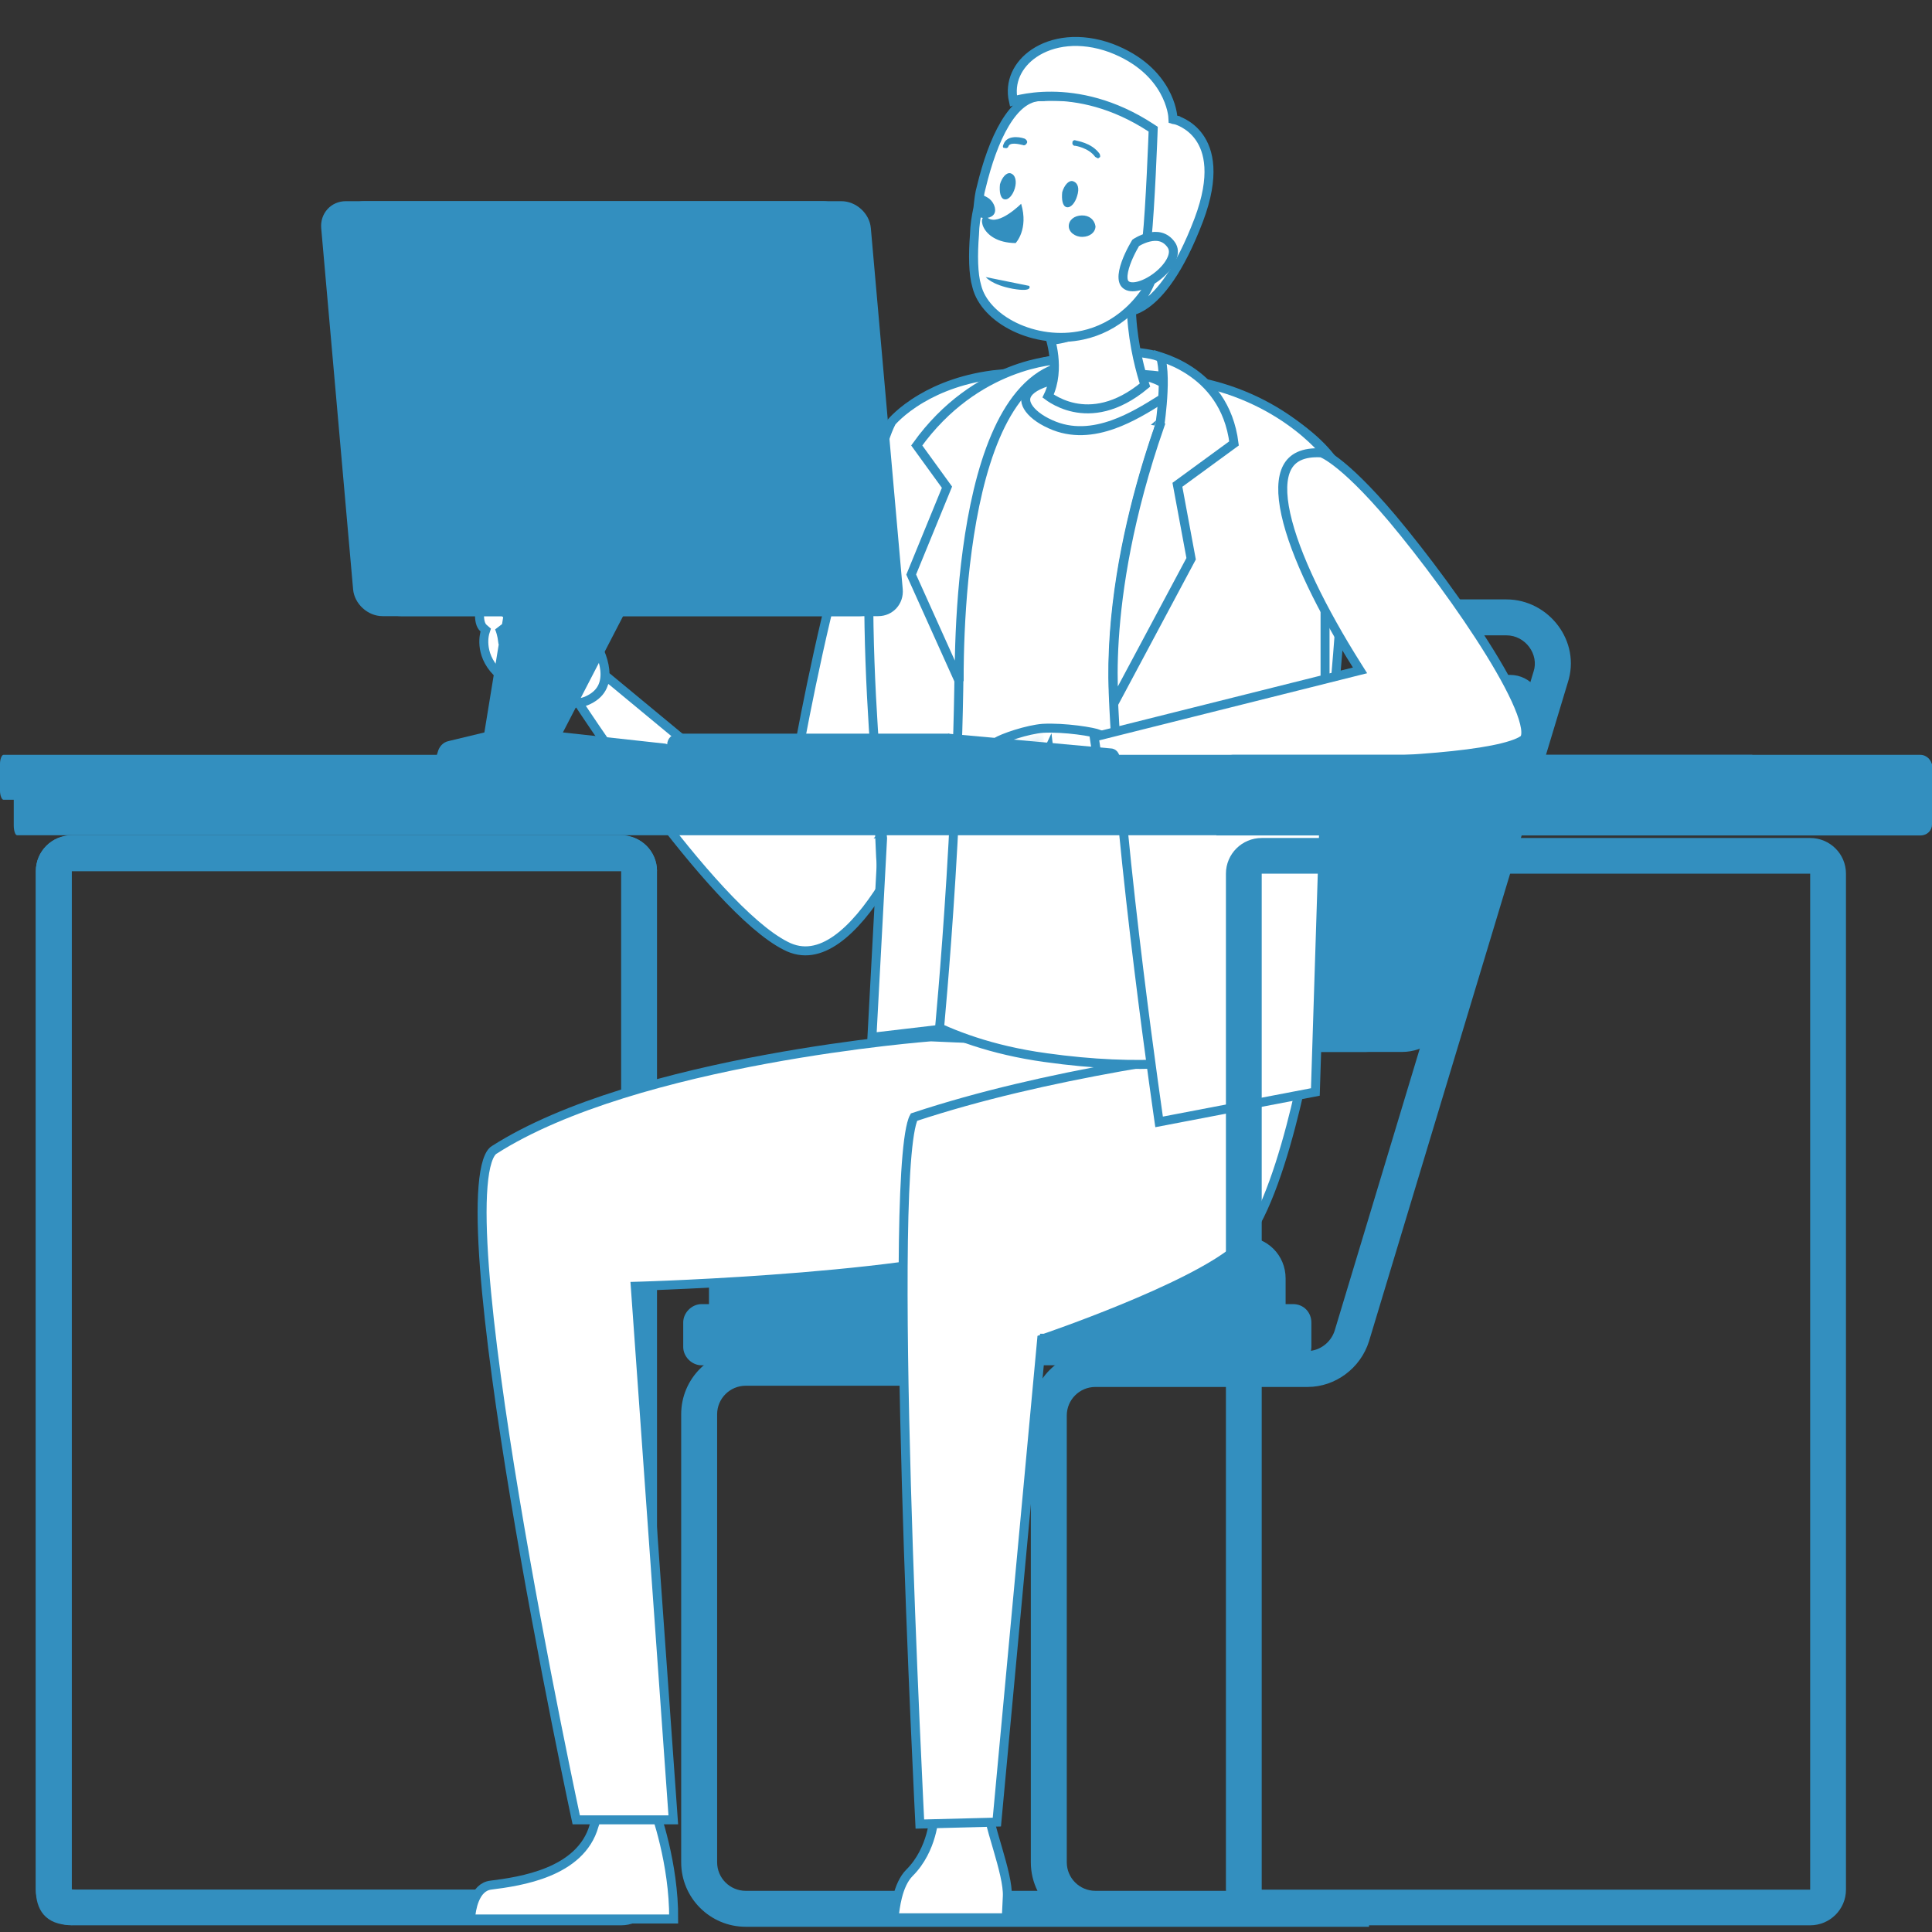 <svg width="215" height="215" viewBox="0 0 215 215" fill="none" xmlns="http://www.w3.org/2000/svg">
<rect x="0" y="0" width="215" height="215" fill="#333333" stroke="none"/>
<path fill-rule="evenodd" clip-rule="evenodd" d="M69.125 96.95H7.978V210.277H69.125V96.95ZM7.978 92.972C5.774 92.972 3.988 94.753 3.988 96.95V210.277C3.988 212.474 5.774 214.255 7.978 214.255H69.125C71.328 214.255 73.114 212.474 73.114 210.277V96.95C73.114 94.753 71.328 92.972 69.125 92.972H7.978Z" fill="#338FBF"/>
<path d="M7.978 96.929H69.125H73.114C73.114 94.732 71.328 92.951 69.125 92.951H7.978C5.774 92.951 3.988 94.732 3.988 96.929V210.256C3.988 212.453 4.986 214.234 7.978 214.234C9.972 214.234 9.972 210.256 7.978 210.256C7.978 206.341 7.978 96.929 7.978 96.929Z" fill="#338FBF"/>
<path d="M125.999 117.063H156.035C158.493 117.063 160.677 115.428 161.36 113.113L171.463 79.602C172.145 77.286 170.371 75.106 168.05 75.106H137.877C135.419 75.106 133.371 76.741 132.552 79.057L122.449 112.568C121.903 114.747 123.541 117.063 125.999 117.063Z" fill="#338FBF"/>
<path d="M125.999 117.063H151.939C154.397 117.063 156.581 115.428 157.264 113.113L167.367 79.602C168.049 77.286 166.275 75.106 163.954 75.106H138.013C135.556 75.106 133.371 76.741 132.689 79.057L122.585 112.568C121.903 114.747 123.541 117.063 125.999 117.063Z" fill="#338FBF"/>
<path d="M138.425 137.633H83.54C80.946 137.633 78.898 139.676 78.898 142.264V149.348H143.067V142.264C143.067 139.676 141.019 137.633 138.425 137.633Z" fill="#338FBF"/>
<path d="M143.886 145.125H78.079C76.987 145.125 76.031 146.078 76.031 147.168V149.893C76.031 150.982 76.987 151.936 78.079 151.936H143.886C144.978 151.936 145.934 150.982 145.934 149.893V147.168C145.934 146.078 145.115 145.125 143.886 145.125Z" fill="#338FBF"/>
<path fill-rule="evenodd" clip-rule="evenodd" d="M134.875 78.142C134.875 78.144 134.874 78.146 134.873 78.148L113.439 149.119L113.436 149.128C112.507 152.094 109.857 154.209 106.612 154.209H82.993C81.226 154.209 79.805 155.633 79.805 157.385V207.242C79.805 208.994 81.226 210.419 82.993 210.419H115.455C114.981 209.462 114.715 208.384 114.715 207.242V157.521C114.715 153.552 117.936 150.345 121.903 150.345H145.523C146.812 150.345 148.097 149.436 148.527 148.078C148.527 148.075 148.528 148.072 148.529 148.069L170.649 74.773L170.659 74.745C171.295 72.84 169.762 70.704 167.64 70.704H144.977C140.259 70.704 136.256 73.671 134.875 78.142ZM121.903 210.419H152.349V214.419H82.993C79.025 214.419 75.805 211.212 75.805 207.242V157.385C75.805 153.415 79.025 150.209 82.993 150.209H106.612C108.006 150.209 109.177 149.33 109.616 147.941C109.617 147.939 109.618 147.936 109.619 147.933L131.051 76.969C132.948 70.818 138.501 66.704 144.977 66.704H167.64C172.336 66.704 175.985 71.359 174.462 75.983L152.35 149.255L152.346 149.265C151.408 152.261 148.6 154.345 145.523 154.345H121.903C120.137 154.345 118.715 155.769 118.715 157.521V207.242C118.715 208.994 120.137 210.419 121.903 210.419Z" fill="#338FBF"/>
<path d="M112.099 211.031L112.099 211.032L111.985 213.417H99.495C99.564 212.741 99.67 211.923 99.874 211.109C100.139 210.053 100.554 209.068 101.21 208.413C102.519 207.107 103.201 205.521 103.556 204.28C103.734 203.658 103.833 203.115 103.886 202.725C103.903 202.605 103.916 202.498 103.925 202.409C103.93 202.407 103.935 202.404 103.941 202.402C104.128 202.325 104.397 202.216 104.72 202.091C105.366 201.84 106.224 201.526 107.077 201.267C107.941 201.005 108.762 200.812 109.35 200.783C109.652 200.768 109.826 200.801 109.906 200.838C109.908 200.839 109.91 200.84 109.912 200.841C109.881 201.375 110.03 202.123 110.232 202.922C110.406 203.613 110.637 204.4 110.873 205.208C110.924 205.381 110.975 205.555 111.026 205.73C111.316 206.726 111.602 207.738 111.807 208.667C112.014 209.604 112.129 210.419 112.099 211.031Z" fill="white" stroke="#338FBF"/>
<path d="M74.968 213.553H52.361C52.403 212.933 52.525 212.145 52.803 211.445C53.164 210.538 53.734 209.887 54.633 209.782L54.633 209.782L54.636 209.782C56.275 209.577 58.759 209.231 61.011 208.3C63.264 207.369 65.371 205.817 66.114 203.158C66.455 202.014 67.04 201.382 67.695 201.037C68.366 200.683 69.167 200.602 69.975 200.674C70.779 200.745 71.55 200.965 72.126 201.172C72.413 201.275 72.647 201.373 72.809 201.444C72.834 201.455 72.856 201.465 72.877 201.475C72.886 201.5 72.895 201.527 72.905 201.556C72.967 201.736 73.056 202.002 73.162 202.342C73.375 203.023 73.657 203.999 73.936 205.177C74.473 207.452 74.991 210.464 74.968 213.553Z" fill="white" stroke="#338FBF"/>
<path d="M54.979 127.973L54.98 127.973C62.879 122.921 75.013 119.767 85.23 117.878C90.328 116.935 94.929 116.311 98.255 115.922C99.918 115.728 101.262 115.593 102.189 115.506C102.653 115.463 103.013 115.431 103.256 115.411C103.378 115.401 103.47 115.394 103.532 115.389L103.596 115.384L133.475 116.709C133.466 116.724 133.457 116.739 133.448 116.755C133.173 117.237 132.769 117.932 132.252 118.78C131.218 120.476 129.737 122.784 127.947 125.23C124.349 130.147 119.568 135.532 114.714 137.721C112.289 138.815 108.37 139.71 103.81 140.431C99.264 141.15 94.128 141.689 89.296 142.089C84.465 142.488 79.945 142.748 76.631 142.907C74.975 142.987 73.62 143.042 72.68 143.076C72.21 143.094 71.844 143.106 71.595 143.114C71.552 143.116 71.512 143.117 71.475 143.118C71.408 143.12 71.354 143.122 71.312 143.123L71.24 143.125L71.222 143.126L71.218 143.126L71.217 143.126C71.216 143.126 71.216 143.126 71.23 143.626L71.216 143.126L70.695 143.141L70.732 143.661L74.926 202.519H64.125C64.101 202.406 64.072 202.27 64.039 202.112C63.927 201.589 63.765 200.821 63.56 199.841C63.151 197.883 62.574 195.08 61.901 191.704C60.556 184.951 58.829 175.907 57.303 166.736C55.776 157.562 54.452 148.274 53.91 141.03C53.639 137.406 53.565 134.312 53.754 132.008C53.848 130.855 54.007 129.921 54.23 129.225C54.459 128.513 54.728 128.133 54.979 127.973Z" fill="white" stroke="#338FBF"/>
<path d="M116.231 148.925L115.924 149.029L115.894 149.352L110.934 202.77L102.366 202.988C102.361 202.883 102.355 202.762 102.348 202.626C102.32 202.072 102.28 201.259 102.23 200.223C102.13 198.151 101.991 195.185 101.835 191.614C101.522 184.472 101.141 174.907 100.866 165.215C100.591 155.522 100.423 145.708 100.535 138.065C100.591 134.242 100.718 130.971 100.935 128.534C101.044 127.315 101.174 126.315 101.327 125.564C101.403 125.188 101.483 124.885 101.566 124.651C101.618 124.501 101.667 124.394 101.709 124.319C116.352 119.463 133.493 117.203 145.785 115.584C145.774 115.645 145.763 115.709 145.751 115.777C145.653 116.327 145.507 117.119 145.316 118.084C144.933 120.014 144.367 122.632 143.638 125.388C142.909 128.146 142.018 131.031 140.986 133.499C139.946 135.987 138.792 137.977 137.568 139.017C136.294 140.1 134.333 141.264 132.078 142.408C129.831 143.548 127.322 144.652 124.971 145.619C122.621 146.585 120.435 147.412 118.837 147.997C118.037 148.29 117.385 148.522 116.933 148.681C116.707 148.76 116.531 148.821 116.412 148.862L116.276 148.909L116.242 148.921L116.233 148.924L116.231 148.924L116.231 148.924C116.231 148.925 116.231 148.925 116.392 149.398L116.231 148.925Z" fill="white" stroke="#338FBF"/>
<path d="M119.8 45.94L119.825 45.939L119.85 45.94L131.575 46.334C131.602 46.169 131.632 45.959 131.658 45.715C131.723 45.085 131.755 44.244 131.626 43.38C131.498 42.513 131.213 41.65 130.668 40.948C130.131 40.255 129.317 39.687 128.064 39.437C125.419 38.909 122.381 39.138 119.978 39.509C118.782 39.694 117.754 39.913 117.026 40.085C116.662 40.171 116.373 40.245 116.177 40.298C116.163 40.301 116.151 40.305 116.139 40.308L114.372 46.301L119.8 45.94Z" fill="white" stroke="#338FBF"/>
<path d="M98.471 49.1C97.208 51.259 95.968 54.458 94.8 58.182C93.411 62.613 92.143 67.727 91.07 72.582C89.996 77.435 89.119 82.022 88.509 85.395C88.205 87.082 87.967 88.465 87.806 89.426C87.725 89.907 87.664 90.282 87.622 90.537C87.602 90.664 87.586 90.761 87.576 90.827L87.564 90.9L87.561 90.919L87.56 90.924L87.56 90.925C87.56 90.925 87.56 90.925 87.066 90.847L87.56 90.925L87.423 91.792L86.747 91.232L67.764 75.515L64.016 77.668C64.119 77.825 64.248 78.022 64.401 78.255C64.835 78.914 65.465 79.86 66.247 81.009C67.812 83.308 69.987 86.417 72.43 89.661C74.874 92.906 77.58 96.28 80.207 99.11C82.845 101.953 85.363 104.203 87.428 105.249L87.428 105.249L87.434 105.252C89.366 106.262 91.261 105.848 93.102 104.544C94.961 103.228 96.698 101.042 98.197 98.668C99.69 96.303 100.921 93.794 101.779 91.871C102.208 90.911 102.543 90.1 102.77 89.529C102.884 89.243 102.971 89.019 103.029 88.865C103.047 88.817 103.063 88.776 103.075 88.742L98.471 49.1Z" fill="white" stroke="#338FBF"/>
<path d="M97.396 75.387L97.397 75.407V75.427V75.431V75.434V75.438V75.442V75.445V75.449V75.452V75.456V75.459V75.463V75.466V75.47V75.473V75.477V75.481V75.484V75.487V75.491V75.495V75.498V75.502V75.505V75.509V75.512V75.516V75.519V75.523V75.526V75.53V75.534V75.537V75.541V75.544V75.548V75.551V75.555V75.558V75.562V75.565V75.569V75.573V75.576V75.58V75.583V75.587V75.59V75.594V75.597V75.601V75.604V75.608V75.611V75.615V75.618V75.622V75.626V75.629V75.633V75.636V75.64V75.643V75.647V75.65V75.654V75.657V75.661V75.665V75.668V75.672V75.675V75.679V75.682V75.686V75.689V75.693V75.696V75.7V75.703V75.707V75.71V75.714V75.718V75.721V75.725V75.728V75.732V75.735V75.739V75.742V75.746V75.749V75.753V75.757V75.76V75.764V75.767V75.771V75.774V75.778V75.781V75.785V75.788V75.792V75.795V75.799V75.802V75.806V75.81V75.813V75.817V75.82V75.824V75.827V75.831V75.834V75.838V75.841V75.845V75.849V75.852V75.856V75.859V75.863V75.866V75.87V75.873V75.877V75.88V75.884V75.887V75.891V75.894V75.898V75.902V75.905V75.909V75.912V75.916V75.919V75.923V75.926V75.93V75.933V75.937V75.941V75.944V75.948V75.951V75.955V75.958V75.962V75.965V75.969V75.972V75.976V75.98V75.983V75.987V75.99V75.994V75.997V76.001V76.004V76.008V76.011V76.015V76.018V76.022V76.025V76.029V76.032V76.036V76.04V76.043V76.047V76.05V76.054V76.057V76.061V76.064V76.068V76.072V76.075V76.079V76.082V76.086V76.089V76.093V76.096V76.1V76.103V76.107V76.11V76.114V76.118V76.121V76.125V76.128V76.132V76.135V76.139V76.142V76.146V76.149V76.153V76.156V76.16V76.163V76.167V76.171V76.174V76.178V76.181V76.185V76.188V76.192V76.195V76.199V76.202V76.206V76.21V76.213V76.217V76.22V76.224V76.227V76.231V76.234V76.238V76.241V76.245V76.248V76.252V76.255V76.259V76.263V76.266V76.27V76.273V76.277V76.28V76.284V76.287V76.291V76.294V76.298V76.302V76.305V76.309V76.312V76.316V76.319V76.323V76.326V76.33V76.333V76.337V76.34V76.344V76.347V76.351V76.355V76.358V76.362V76.365V76.369V76.372V76.376V76.379V76.383V76.386V76.39V76.394V76.397V76.401V76.404V76.408V76.411V76.415V76.418V76.422V76.425V76.429V76.433V76.436V76.439V76.443V76.447V76.45V76.454V76.457V76.461V76.464V76.468V76.471V76.475V76.478V76.482V76.486V76.489V76.493V76.496V76.5V76.503V76.507V76.51V76.514V76.517V76.521V76.525V76.528V76.531V76.535V76.539V76.542V76.546V76.549V76.553V76.556V76.56V76.563V76.567V76.57V76.574V76.578V76.581V76.585V76.588V76.592V76.595V76.599V76.602V76.606V76.609V76.613V76.617V76.62V76.624V76.627V76.631V76.634V76.638V76.641V76.645V76.648V76.652V76.655V76.659V76.662V76.666V76.67V76.673V76.677V76.68V76.684V76.687V76.691V76.694V76.698V76.701V76.705V76.709V76.712V76.716V76.719V76.723V76.726V76.73V76.733V76.737V76.74V76.744V76.747V76.751V76.754V76.758V76.762V76.765V76.769V76.772V76.776V76.779V76.783V76.786V76.79V76.793V76.797V76.8V76.804V76.808V76.811V76.815V76.818V76.822V76.825V76.829V76.832V76.836V76.839V76.843V76.847V76.85V76.854V76.857V76.861V76.864V76.868V76.871V76.875V76.878V76.882V76.885V76.889V76.892V76.896V76.9V76.903V76.907V76.91V76.914V76.917V76.921V76.924V76.928V76.931V76.935V76.939V76.942V76.946V76.949V76.953V76.956V76.96V76.963V76.967V76.97V76.974V76.978V76.981V76.984V76.988V76.992V76.995V76.999V77.002V77.006V77.009V77.013V77.016V77.02V77.023V77.027V77.031V77.034V77.038V77.041V77.045V77.048V77.052V77.055V77.059V77.062V77.066V77.07V77.073V77.076V77.08V77.084V77.087V77.091V77.094V77.098V77.101V77.105V77.108V77.112V77.115V77.119V77.123V77.126V77.13V77.133V77.137V77.14V77.144V77.147V77.151V77.154V77.158V77.162V77.165V77.169V77.172V77.176V77.179V77.183V77.186V77.19V77.193V77.197V77.2V77.204V77.207V77.211V77.215V77.218V77.222V77.225V77.229V77.232V77.236V77.239C97.397 78.134 97.431 79.031 97.465 79.939L97.465 79.943C97.499 80.846 97.534 81.76 97.534 82.675V82.679V82.682V82.686V82.689V82.693V82.697V82.7V82.704V82.707V82.711V82.714V82.718V82.722V82.725V82.729V82.732V82.736V82.739V82.743V82.747V82.75V82.754V82.757V82.761V82.764V82.768V82.772V82.775V82.779V82.783V82.786V82.79V82.793V82.797V82.801V82.804V82.808V82.812V82.815V82.819V82.823V82.826V82.83V82.834V82.837V82.841V82.844V82.848V82.852V82.855V82.859V82.863V82.866V82.87V82.874V82.877V82.881V82.885V82.888V82.892V82.896V82.9V82.903V82.907V82.911V82.914V82.918V82.922V82.925V82.929V82.933V82.936V82.94V82.944V82.948V82.951V82.955V82.959V82.963V82.966V82.97V82.974V82.978V82.981V82.985V82.989V82.992V82.996V83V83.004V83.007V83.011V83.015V83.019V83.022V83.026V83.03V83.034V83.037V83.041V83.045V83.049V83.052V83.056V83.06V83.064V83.067V83.071V83.075V83.079V83.083V83.086V83.09V83.094V83.098V83.102V83.105V83.109V83.113V83.117V83.121V83.124V83.128V83.132V83.136V83.139V83.143V83.147V83.151V83.155V83.159V83.162V83.166V83.17V83.174V83.178V83.181V83.185V83.189V83.193V83.197V83.201V83.204V83.208V83.212V83.216V83.22V83.223V83.227V83.231V83.235V83.239V83.243V83.246V83.25V83.254V83.258V83.262V83.266V83.269V83.273V83.277V83.281V83.285V83.289V83.293V83.296V83.3V83.304V83.308V83.312V83.316V83.32V83.323V83.327V83.331V83.335V83.339V83.343V83.347V83.35V83.354V83.358V83.362V83.366V83.37V83.374V83.377V83.381V83.385V83.389V83.393V83.397V83.401V83.405V83.408V83.412V83.416V83.42V83.424V83.428V83.432V83.436V83.439V83.443V83.447V83.451V83.455V83.459V83.463V83.467V83.471V83.474V83.478V83.482V83.486V83.49V83.494V83.498V83.502V83.505V83.509V83.513V83.517V83.521V83.525V83.529V83.533V83.537V83.54V83.544V83.548V83.552V83.556V83.56V83.564V83.568V83.572V83.575V83.579V83.583V83.587V83.591V83.595V83.599V83.603V83.607V83.611V83.614V83.618V83.622V83.626V83.63V83.634V83.638V83.642V83.645V83.649V83.653V83.657V83.661V83.665V83.669V83.673V83.677V83.68V83.684V83.688V83.692V83.696V83.7V83.704V83.708V83.712V83.716V83.719V83.723V83.727V83.731V83.735V83.739V83.743V83.747V83.751V83.754V83.758V83.762V83.766V83.77V83.774V83.778V83.782V83.786V83.789V83.793V83.797V83.801V83.805V83.809V83.813V83.817V83.82V83.824V83.828V83.832V83.836V83.84V83.844V83.848V83.852V83.855V83.859V83.863V83.867V83.871V83.875V83.879V83.882V83.886V83.89V83.894V83.898V83.902V83.906V83.91V83.913V83.917V83.921V83.925V83.929V83.933V83.937V83.941V83.944V83.948V83.952V83.956V83.96V83.964V83.968V83.971V83.975V83.979V83.983V83.987V83.991V83.995V83.998V84.002V84.006V84.01V84.014V84.018V84.021V84.025V84.029V84.033V84.037V84.041V84.044V84.048V84.052V84.056V84.06V84.064V84.067V84.071V84.075V84.079V84.083V84.087V84.09V84.094V84.098V84.102V84.106V84.109V84.113V84.117V84.121V84.125V84.129V84.132V84.136V84.14V84.144V84.147V84.151V84.155V84.159V84.163V84.166V84.17V84.174V84.178V84.182V84.186V84.189V84.193V84.197V84.201V84.204V84.208V84.212V84.216V84.219V84.223V84.227V84.231V84.234V84.238V84.242V84.246V84.25V84.253V84.257V84.261V84.265V84.268V84.272V84.276V84.28V84.283V84.287V84.291V84.295V84.298V84.302V84.306V84.309V84.313V84.317V84.321V84.324V84.328V84.332V84.336V84.339V84.343V84.347V84.35V84.354V84.358V84.362V84.365V84.369V84.373V84.376V84.38V84.384V84.387V84.391V84.395V84.398V84.402V84.406V84.409V84.413V84.417V84.421V84.424V84.428V84.431V84.435V84.439V84.442V84.446V84.45V84.453V84.457V84.461V84.464V84.468V84.472V84.475V84.479V84.483V84.486V84.49V84.493V84.497V84.501V84.504V84.508V84.511V84.515V84.519V84.522V84.526V84.529V84.533V84.537V84.54V84.544V84.547V84.551V84.555V84.558V84.562V84.565V84.569V84.573V84.576V84.58V84.583V84.587V84.59V84.594V84.597V84.601V84.605V84.608C97.534 85.442 97.567 86.247 97.602 87.063L97.602 87.068C97.636 87.88 97.67 88.705 97.67 89.561C97.67 90.178 97.673 90.844 97.795 91.383L97.803 91.419L97.805 91.456C97.872 92.338 97.906 93.192 97.939 94.007L97.943 94.101C97.977 94.948 98.011 95.752 98.078 96.524L98.08 96.545V96.567C98.08 97.185 98.082 97.85 98.204 98.389L98.216 98.444V98.5C98.216 99.149 98.25 99.801 98.284 100.452L98.287 100.503C98.32 101.132 98.353 101.762 98.353 102.365C98.353 102.698 98.384 103.006 98.418 103.323L98.424 103.374C98.455 103.661 98.488 103.965 98.489 104.272C98.626 105.616 98.626 106.836 98.626 107.795V107.801C98.626 108.198 98.658 108.571 98.692 108.915C98.696 108.961 98.701 109.007 98.706 109.052C98.734 109.337 98.763 109.619 98.763 109.855C98.763 110.251 98.794 110.558 98.825 110.762C98.835 110.824 98.844 110.876 98.852 110.918C98.888 110.949 98.932 110.988 98.985 111.032C99.154 111.174 99.412 111.381 99.761 111.637C100.459 112.148 101.522 112.852 102.966 113.61C105.854 115.125 110.27 116.857 116.353 117.694L116.354 117.695C127.079 119.196 134.277 118.231 138.773 116.91C141.022 116.249 142.598 115.498 143.605 114.919C144.109 114.63 144.471 114.383 144.704 114.212C144.782 114.154 144.845 114.105 144.894 114.066C144.909 113.95 144.929 113.781 144.953 113.56C145.004 113.097 145.072 112.408 145.139 111.508L145.142 111.472L145.15 111.436C145.211 111.166 145.243 110.891 145.277 110.559C145.281 110.526 145.284 110.493 145.287 110.459C145.318 110.159 145.353 109.817 145.415 109.427C145.438 109.2 145.462 108.964 145.486 108.721C145.601 107.565 145.734 106.234 145.957 104.743C145.96 104.44 145.992 104.14 146.023 103.857L146.028 103.807C146.062 103.489 146.094 103.181 146.094 102.848V102.827L146.096 102.805L146.096 102.8C146.231 101.242 146.368 99.669 146.64 97.857C146.643 97.554 146.675 97.255 146.705 96.972L146.711 96.921C146.745 96.604 146.776 96.296 146.776 95.963V95.943L146.778 95.923L146.779 95.915C146.914 94.24 147.051 92.546 147.323 90.73C147.325 90.427 147.358 90.128 147.388 89.845L147.394 89.794C147.428 89.477 147.459 89.169 147.459 88.836V88.812L147.461 88.789L147.666 86.615L147.869 84.463C147.87 84.155 147.903 83.851 147.934 83.563L147.94 83.513C147.974 83.195 148.005 82.887 148.005 82.554V82.531L148.007 82.508C148.621 75.867 149.167 69.289 149.491 64.072C149.653 61.462 149.759 59.198 149.791 57.438C149.823 55.656 149.777 54.451 149.656 53.916C149.217 52.032 147.485 49.767 144.675 47.683C141.881 45.611 138.087 43.766 133.643 42.694L133.643 42.694L133.634 42.692C131.35 42.098 128.928 41.74 126.367 41.62C122.83 41.5 119.567 41.5 116.442 41.62C112.573 41.801 109.134 42.251 106.285 43.066C103.432 43.883 101.206 45.056 99.721 46.655L99.704 46.673L99.686 46.69L99.481 46.871L99.316 47.018C99.09 47.325 98.869 47.73 98.754 48.34L98.752 48.349L98.75 48.358C98.703 48.569 98.644 48.79 98.583 49.023C98.451 49.527 98.303 50.089 98.212 50.734L98.209 50.754L98.204 50.774C98.143 51.045 98.111 51.32 98.077 51.626L98.076 51.637C98.043 51.923 98.008 52.237 97.938 52.556C97.803 53.868 97.668 55.299 97.534 56.965V56.968C97.534 57.541 97.534 58.172 97.397 58.812C97.395 59.456 97.363 60.099 97.331 60.741L97.328 60.791C97.294 61.471 97.261 62.154 97.261 62.864V62.868V62.871V62.875V62.879V62.882V62.886V62.889V62.893V62.896V62.9V62.903V62.907V62.91V62.914V62.917V62.921V62.925V62.928V62.932V62.935V62.939V62.942V62.946V62.949V62.953V62.956V62.96V62.964V62.967V62.971V62.974V62.978V62.981V62.985V62.988V62.992V62.995V62.999V63.002V63.006V63.01V63.013V63.017V63.02V63.024V63.027V63.031V63.034V63.038V63.041V63.045V63.048V63.052V63.056V63.059V63.063V63.066V63.07V63.073V63.077V63.08V63.084V63.087V63.091V63.094V63.098V63.102V63.105V63.109V63.112V63.116V63.119V63.123V63.126V63.13V63.133V63.137V63.141V63.144V63.148V63.151V63.155V63.158V63.162V63.165V63.169V63.172V63.176V63.179V63.183V63.187V63.19V63.194V63.197V63.201V63.204V63.208V63.211V63.215V63.218V63.222V63.225V63.229V63.233V63.236V63.24V63.243V63.247V63.25V63.254V63.257V63.261V63.264V63.268V63.271V63.275V63.279V63.282V63.286V63.289V63.293V63.296V63.3V63.303V63.307V63.31V63.314V63.317V63.321V63.325V63.328V63.332V63.335V63.339V63.342V63.346V63.349V63.353V63.356V63.36V63.363V63.367V63.37V63.374V63.378V63.381V63.385V63.388V63.392V63.395V63.399V63.402V63.406V63.409V63.413V63.416V63.42V63.424V63.427V63.431V63.434V63.438V63.441V63.445V63.448V63.452V63.455V63.459V63.462V63.466V63.47V63.473V63.477V63.48V63.484V63.487V63.491V63.494V63.498V63.502V63.505V63.508V63.512V63.516V63.519V63.523V63.526V63.53V63.533V63.537V63.54V63.544V63.547V63.551V63.554V63.558V63.562V63.565V63.569V63.572V63.576V63.579V63.583V63.586V63.59V63.593V63.597V63.6V63.604V63.608V63.611V63.615V63.618V63.622V63.625V63.629V63.632V63.636V63.639V63.643V63.647V63.65V63.654V63.657V63.661V63.664V63.668V63.671V63.675V63.678V63.682V63.685V63.689V63.693V63.696V63.7V63.703V63.707V63.71V63.714V63.717V63.721V63.724V63.728V63.731V63.735V63.739V63.742V63.746V63.749V63.753V63.756V63.76V63.763V63.767V63.77V63.774V63.778V63.781V63.785V63.788V63.792V63.795V63.799V63.802V63.806V63.809V63.813V63.816V63.82V63.824V63.827V63.831V63.834V63.838V63.841V63.845V63.848V63.852V63.855V63.859V63.862V63.866V63.87V63.873V63.877V63.88V63.884V63.887V63.891V63.894V63.898V63.901V63.905V63.908V63.912V63.916V63.919V63.923V63.926V63.93V63.933V63.937V63.94V63.944V63.947V63.951V63.954V63.958V63.962V63.965V63.969V63.972V63.976V63.979V63.983V63.986V63.99V63.993V63.997V64.001V64.004V64.007V64.011V64.015V64.018V64.022V64.025V64.029V64.032V64.036V64.039V64.043V64.046V64.05V64.053V64.057V64.061V64.064V64.068V64.071V64.075V64.078V64.082V64.085V64.089V64.093V64.096V64.1V64.103V64.107V64.11V64.114V64.117V64.121V64.124V64.128V64.131V64.135V64.138V64.142V64.146V64.149V64.153V64.156V64.16V64.163V64.167V64.17V64.174V64.177V64.181V64.184V64.188V64.192V64.195V64.199V64.202V64.206V64.209V64.213V64.216V64.22V64.223V64.227V64.231V64.234V64.238V64.241V64.245V64.248V64.252V64.255V64.259V64.262V64.266V64.269V64.273V64.276V64.28V64.284V64.287V64.291V64.294V64.298V64.301V64.305V64.308V64.312V64.315V64.319V64.323V64.326V64.33V64.333V64.337V64.34V64.344V64.347V64.351V64.354V64.358V64.361V64.365V64.368V64.372V64.376V64.379V64.383V64.386V64.39V64.393V64.397V64.4V64.404V64.407V64.411V64.415V64.418V64.422V64.425V64.429V64.432V64.436V64.439V64.443V64.446V64.45V64.453V64.457V64.46V64.464V64.468V64.471V64.475V64.478V64.482V64.485V64.489V64.492V64.496V64.499V64.503V64.507V64.51V64.514V64.517V64.521V64.524V64.528V64.531V64.535V64.538V64.542V64.546V64.549V64.552V64.556V64.56V64.563V64.567V64.57V64.574V64.577V64.581V64.584V64.588V64.591V64.595V64.599V64.602V64.606V64.609V64.613V64.616V64.62V64.623V64.627V64.63V64.634V64.638V64.641V64.644V64.648V64.652V64.655V64.659V64.662V64.666V64.669V64.673V64.676V68.663V68.666V68.67V68.673V68.677V68.68V68.684V68.688V68.691V68.695V68.698V68.702V68.705V68.709V68.712V68.716V68.719V68.723V68.726V68.73V68.734V68.737V68.741V68.744V68.748V68.751V68.755V68.758V68.762V68.765V68.769V68.772V68.776V68.779V68.783V68.787V68.79V68.794V68.797V68.801V68.804V68.808V68.811V68.815V68.818V68.822V68.826V68.829V68.833V68.836V68.84V68.843V68.847V68.85V68.854V68.857V68.861V68.864V68.868V68.871V68.875V68.879V68.882V68.886V68.889V68.893V68.896V68.9V68.903V68.907V68.91V68.914V68.918V68.921V68.925V68.928V68.932V68.935V68.939V68.942V68.946V68.949V68.953V68.957V68.96V68.963V68.967V68.971V68.974V68.978V68.981V68.985V68.988V68.992V68.995V68.999V69.002V69.006V69.01V69.013V69.017V69.02V69.024V69.027V69.031V69.034V69.038V69.041V69.045V69.049V69.052V69.055V69.059V69.063V69.066V69.07V69.073V69.077V69.08V69.084V69.087V69.091V69.094V69.098V69.102V69.105V69.109V69.112V69.116V69.119V69.123V69.126V69.13V69.133V69.137V69.141V69.144V69.148V69.151V69.155V69.158V69.162V69.165V69.169V69.172V69.176V69.179V69.183V69.186V69.19V69.194V69.197V69.201V69.204V69.208V69.211V69.215V69.218V69.222V69.225V69.229V69.233V69.236V69.24V69.243V69.247V69.25V69.254V69.257V69.261V69.264V69.268V69.271V69.275V69.278V69.282V69.286V69.289V69.293V69.296V69.3V69.303V69.307V69.31V69.314V69.317V69.321V69.325V69.328V69.332V69.335V69.339V69.342V69.346V69.349V69.353V69.356V69.36V69.363V69.367V69.371V69.374V69.378V69.381V69.385V69.388V69.392V69.395V69.399V69.402V69.406V69.409V69.413V69.416V69.42V69.424V69.427V69.431V69.434V69.438V69.441V69.445V69.448V69.452V69.456V69.459V69.463V69.466V69.47V69.473V69.477V69.48V69.484V69.487V69.491V69.494V69.498V69.501V69.505V69.508V69.512V69.516V69.519V69.523V69.526V69.53V69.533V69.537V69.54V69.544V69.547V69.551V69.555V69.558V69.562V69.565V69.569V69.572V69.576V69.579V69.583V69.586V69.59V69.594V69.597V69.601V69.604V69.608V69.611V69.615V69.618V69.622V69.625V69.629V69.632V69.636V69.639V69.643V69.647V69.65V69.654V69.657V69.661V69.664V69.668V69.671V69.675V69.678V69.682V69.686V69.689V69.693V69.696V69.7V69.703V69.707V69.71V69.714V69.717V69.721V69.724V69.728V69.731V69.735V69.739V69.742V69.746V69.749V69.753V69.756V69.76V69.763V69.767V69.77V69.774V69.778V69.781V69.785V69.788V69.792V69.795V69.799V69.802V69.806V69.809V69.813V69.816V69.82V69.823V69.827V69.831V69.834V69.838V69.841V69.845V69.848V69.852V69.855V69.859V69.862V69.866V69.87V69.873V69.877V69.88V69.884V69.887V69.891V69.894V69.898V69.901V69.905V69.908V69.912V69.915V69.919V69.923V69.926V69.93V69.933V69.937V69.94V69.944V69.947V69.951V69.954V69.958V69.962V69.965V69.969V69.972V69.976V69.979V69.983V69.986V69.99V69.993V69.997V70.001V70.004V70.007V70.011V70.015V70.018V70.022V70.025V70.029V70.032V70.036V70.039V70.043V70.046V70.05V70.053V70.057V70.061V70.064V70.068V70.071V70.075V70.078V70.082V70.085V70.089V70.093V70.096V70.1V70.103V70.107V70.11V70.114V70.117V70.121V70.124V70.128V70.131V70.135V70.138V70.142V70.146V70.149V70.153V70.156V70.16V70.163V70.167V70.17V70.174V70.177V70.181V70.184V70.188V70.192V70.195V70.199V70.202V70.206V70.209V70.213V70.216V70.22V70.223V70.227V70.231V70.234V70.238V70.241V70.245V70.248V70.252V70.255V70.259V70.262V70.266V70.269V70.273V70.276V70.28V70.284V70.287V70.291V70.294V70.298V70.301V70.305V70.308V70.312V70.315V70.319V70.323V70.326V70.33V70.333V70.337V70.34V70.344V70.347V70.351V70.354V70.358V70.361V70.365V70.368V70.372V70.376V70.379V70.383V70.386V70.39V70.393V70.397V70.4V70.404V70.407V70.411V70.415V70.418V70.422V70.425V70.429V70.432V70.436V70.439V70.443V70.446V70.45V70.453V70.457V70.46V70.464V70.468V70.471V70.475C97.261 72.048 97.261 73.719 97.396 75.387Z" fill="white" stroke="#338FBF"/>
<path d="M65.531 77.875L65.538 77.871L65.544 77.868C66.338 77.472 66.798 76.956 67.052 76.402C67.309 75.84 67.372 75.199 67.301 74.537C67.159 73.198 66.487 71.881 66.041 71.246C65.542 70.534 64.913 69.383 64.419 68.431C64.17 67.951 63.951 67.513 63.794 67.196C63.749 67.104 63.709 67.022 63.674 66.953C63.674 66.97 63.674 66.989 63.674 67.009V67.04L63.67 67.071C63.608 67.561 63.638 68.366 63.689 69.102C63.715 69.463 63.744 69.795 63.767 70.047C63.773 70.107 63.779 70.165 63.783 70.218C63.788 70.271 63.793 70.319 63.797 70.358L63.797 70.366C63.803 70.428 63.81 70.506 63.81 70.55V71.173L63.202 71.039L63.31 70.55C63.202 71.039 63.202 71.039 63.202 71.038L63.202 71.038L63.201 71.038L63.2 71.038L63.197 71.037L63.184 71.035L63.14 71.024C63.101 71.015 63.046 71.002 62.976 70.984C62.836 70.949 62.638 70.896 62.4 70.826C61.928 70.686 61.293 70.475 60.653 70.192C60.323 70.051 59.854 69.91 59.33 69.753C59.145 69.698 58.954 69.641 58.76 69.581C58.398 69.469 58.032 69.349 57.71 69.22C57.398 69.095 57.087 68.947 56.858 68.764C55.629 67.816 54.9 66.774 54.362 66.006C54.214 65.795 54.08 65.604 53.955 65.441C53.651 65.047 53.428 64.858 53.198 64.787C53.05 64.742 52.849 64.731 52.546 64.818L53.512 66.638L53.606 66.814L53.552 67.006L53.552 67.006L53.552 67.006L53.552 67.006L53.552 67.007L53.551 67.01L53.547 67.026C53.543 67.041 53.537 67.065 53.529 67.096C53.514 67.159 53.494 67.251 53.472 67.365C53.428 67.594 53.381 67.905 53.365 68.241C53.349 68.579 53.367 68.923 53.441 69.224C53.515 69.525 53.638 69.752 53.809 69.901L54.056 70.117L53.957 70.427C53.957 70.427 53.957 70.427 53.957 70.427C53.957 70.427 53.957 70.427 53.957 70.427C53.957 70.427 53.957 70.428 53.957 70.428L53.953 70.442C53.949 70.455 53.943 70.478 53.936 70.509C53.921 70.572 53.901 70.667 53.883 70.79C53.847 71.038 53.82 71.394 53.858 71.816C53.934 72.646 54.263 73.743 55.303 74.796L55.344 74.824C55.396 74.859 55.474 74.911 55.574 74.977C55.774 75.108 56.065 75.294 56.426 75.512C57.149 75.948 58.147 76.508 59.25 77.008C60.357 77.51 61.551 77.943 62.67 78.138C63.798 78.333 64.785 78.275 65.531 77.875Z" fill="white" stroke="#338FBF"/>
<path d="M55.886 71.025C55.886 71.025 55.886 71.025 55.43 71.09L55.886 71.025L55.937 71.375C56.2 71.562 56.507 71.852 56.675 72.272C56.765 72.497 56.807 72.743 56.841 72.945L56.842 72.956L56.844 72.964C56.88 73.181 56.914 73.379 56.978 73.587C57.096 73.964 57.325 74.398 57.931 74.858C57.943 74.825 57.956 74.784 57.97 74.733C58.085 74.308 58.126 73.603 58.117 72.804C58.109 72.021 58.054 71.2 58.002 70.572C57.999 70.544 57.997 70.516 57.995 70.49C57.896 70.526 57.794 70.552 57.689 70.568C57.226 70.64 56.743 70.517 56.325 70.323C56.055 70.198 55.793 70.035 55.556 69.847C55.556 69.847 55.556 69.847 55.556 69.847C55.643 70.049 55.707 70.25 55.754 70.417C55.801 70.585 55.833 70.734 55.855 70.842C55.865 70.896 55.873 70.94 55.878 70.971L55.884 71.008L55.886 71.019L55.886 71.023L55.886 71.024L55.886 71.025L55.886 71.025Z" fill="white" stroke="#338FBF"/>
<path d="M62.715 74.995C62.718 74.999 62.72 75.003 62.723 75.007C62.783 74.751 62.771 74.322 62.348 73.689C62.026 73.208 61.889 72.738 61.889 72.296C61.889 71.858 62.024 71.484 62.194 71.188C62.243 71.101 62.296 71.021 62.349 70.947C62.013 70.846 61.602 70.712 61.167 70.542C60.974 71.514 61.327 72.62 61.842 73.605C62.134 74.164 62.46 74.649 62.715 74.995Z" fill="white" stroke="#338FBF"/>
<path d="M128.185 42.069C128.133 42.051 128.091 42.037 128.062 42.028C123.948 41.66 120.883 41.715 118.683 42.03C116.454 42.349 115.188 42.925 114.588 43.523C114.299 43.812 114.173 44.096 114.147 44.362C114.12 44.632 114.191 44.935 114.385 45.266C114.781 45.941 115.649 46.651 116.896 47.208L116.896 47.208L116.901 47.21C119.266 48.294 121.681 48.02 123.897 47.228C125.887 46.517 127.667 45.407 129.059 44.539C129.223 44.437 129.383 44.337 129.537 44.242C130.208 43.828 130.258 43.551 130.254 43.456C130.247 43.321 130.122 43.106 129.76 42.841C129.424 42.594 128.993 42.387 128.63 42.237C128.452 42.164 128.296 42.107 128.185 42.069Z" fill="white" stroke="#338FBF"/>
<path d="M98.212 93.25C98.212 93.251 98.212 93.251 97.715 93.306L98.212 93.251L98.216 93.291L98.214 93.333L97.031 115.434L104.54 114.551C104.561 114.337 104.588 114.041 104.622 113.668C104.697 112.835 104.805 111.619 104.931 110.091C105.185 107.035 105.515 102.73 105.825 97.735C106.444 87.741 106.976 74.997 106.636 63.968C106.293 52.876 107.83 47.035 109.512 43.947C110.095 42.879 110.695 42.139 111.243 41.626C107.343 42.018 104.468 43.205 102.509 44.361C101.363 45.036 100.529 45.702 99.983 46.196C99.71 46.442 99.51 46.646 99.38 46.785C99.315 46.855 99.267 46.909 99.237 46.944C99.233 46.949 99.229 46.954 99.225 46.958C97.997 49.309 97.29 53.329 96.947 58.127C96.603 62.932 96.628 68.435 96.815 73.643C97.003 78.85 97.352 83.753 97.654 87.354C97.805 89.155 97.945 90.63 98.047 91.654C98.097 92.166 98.139 92.566 98.168 92.837C98.182 92.973 98.193 93.076 98.201 93.146L98.209 93.225L98.211 93.244L98.212 93.249L98.212 93.25Z" fill="white" stroke="#338FBF"/>
<path d="M105.22 53.993L105.383 54.218L105.278 54.476L101.4 63.941L106.737 75.796C106.735 75.01 106.742 74.058 106.766 72.98C106.837 69.816 107.055 65.553 107.648 61.165C108.239 56.782 109.206 52.247 110.787 48.552C112.304 45.006 114.428 42.136 117.422 41.007V40.075C117.417 40.075 117.413 40.076 117.408 40.076C117.145 40.101 116.759 40.147 116.272 40.232C115.297 40.403 113.923 40.73 112.338 41.358C109.235 42.586 105.323 44.963 102.017 49.572L105.22 53.993Z" fill="white" stroke="#338FBF"/>
<path d="M126.062 27.605C126.055 27.642 126.048 27.682 126.04 27.724C125.983 28.025 125.892 28.443 125.759 28.939C125.493 29.93 125.052 31.242 124.353 32.555C123.034 35.035 120.747 37.588 116.935 37.858C116.939 37.872 116.943 37.886 116.947 37.901C117.061 38.327 117.194 38.927 117.272 39.624C117.414 40.901 117.374 42.556 116.636 44.071C116.77 44.17 116.949 44.292 117.167 44.422C117.72 44.753 118.525 45.136 119.53 45.345C121.463 45.746 124.21 45.519 127.416 42.856C127.406 42.825 127.395 42.792 127.384 42.757C127.294 42.482 127.17 42.084 127.032 41.586C126.756 40.591 126.421 39.193 126.187 37.583C125.753 34.605 125.652 30.835 126.961 27.532C126.713 27.547 126.411 27.57 126.062 27.605Z" fill="white" stroke="#338FBF"/>
<path d="M128.87 124.019C128.918 124.356 128.958 124.634 128.989 124.848L146.378 121.519L147.457 87.499V50.356C147.42 50.311 147.373 50.255 147.315 50.188C147.147 49.993 146.891 49.709 146.547 49.363C145.858 48.671 144.818 47.732 143.421 46.755C140.687 44.843 136.585 42.784 131.064 42.141C131.012 42.261 130.947 42.413 130.87 42.596C130.653 43.111 130.344 43.869 129.973 44.835C129.233 46.767 128.252 49.528 127.292 52.841C125.371 59.474 123.543 68.295 123.882 77.099C124.222 85.955 125.517 98.017 126.728 107.876C127.334 112.803 127.918 117.176 128.351 120.316C128.567 121.887 128.746 123.149 128.87 124.019Z" fill="white" stroke="#338FBF"/>
<path d="M129.066 47.357C129.066 47.358 129.066 47.358 128.571 47.282L129.044 47.446C125.578 57.427 124.358 65.536 124.002 71.141C123.824 73.944 123.862 76.121 123.944 77.593C123.957 77.819 123.971 78.029 123.985 78.221L132.553 62.18L131.084 54.258L131.026 53.949L131.28 53.764L137.326 49.345C136.799 45.108 134.534 42.651 132.376 41.237C131.268 40.511 130.187 40.06 129.383 39.791C129.306 39.765 129.231 39.741 129.159 39.718C129.247 40.018 129.31 40.349 129.355 40.694C129.47 41.574 129.473 42.611 129.429 43.589C129.386 44.571 129.295 45.512 129.215 46.206C129.175 46.554 129.138 46.841 129.111 47.041C129.097 47.141 129.086 47.22 129.078 47.273L129.069 47.335L129.067 47.352L129.066 47.356L129.066 47.357L129.066 47.357Z" fill="white" stroke="#338FBF"/>
<path d="M124.258 83.899L124.261 83.88C124.364 83.208 124.096 82.759 123.684 82.417C123.25 82.055 122.68 81.841 122.276 81.706L122.243 81.695L122.211 81.679C122.144 81.646 121.894 81.571 121.448 81.482C121.027 81.397 120.485 81.31 119.881 81.234C118.669 81.083 117.237 80.984 116.05 81.05C115.217 81.114 114.1 81.374 113.077 81.692C112.049 82.012 111.196 82.365 110.844 82.594C110.129 83.134 109.736 83.823 109.522 84.389C109.414 84.673 109.353 84.921 109.319 85.097C109.315 85.118 109.311 85.139 109.308 85.158C109.354 85.201 109.386 85.218 109.402 85.225C109.419 85.216 109.466 85.188 109.544 85.097C109.655 84.966 109.757 84.794 109.866 84.606L109.869 84.603C109.918 84.519 109.974 84.423 110.028 84.344C110.056 84.303 110.091 84.255 110.132 84.21C110.168 84.17 110.235 84.103 110.333 84.054C110.464 83.989 110.612 83.953 110.729 83.931C110.854 83.908 110.983 83.893 111.095 83.884C111.208 83.874 111.311 83.87 111.385 83.867C111.423 83.866 111.453 83.866 111.475 83.865L111.501 83.865L111.508 83.865L111.511 83.865L111.511 83.865L111.512 83.865H111.512C111.512 83.865 111.512 83.865 111.512 84.365L111.512 83.865L112.064 83.865L112.009 84.415L112.009 84.415L112.009 84.415L112.009 84.415L112.009 84.416L112.009 84.421L112.007 84.442C112.005 84.461 112.002 84.489 111.999 84.525C111.993 84.598 111.985 84.702 111.977 84.83C111.96 85.085 111.944 85.427 111.944 85.778C111.944 86.129 111.96 86.472 112.003 86.745C112.051 86.663 112.102 86.567 112.157 86.457C112.287 86.197 112.418 85.904 112.515 85.66C112.564 85.538 112.603 85.435 112.628 85.357C112.639 85.324 112.646 85.3 112.65 85.283V85.237L112.676 85.16C112.781 84.846 113.057 84.694 113.224 84.623C113.414 84.541 113.627 84.495 113.806 84.467C113.991 84.438 114.166 84.424 114.294 84.417C114.359 84.413 114.412 84.412 114.451 84.411C114.47 84.41 114.485 84.41 114.496 84.41L114.509 84.41L114.513 84.41L114.515 84.41L114.515 84.41H114.515C114.515 84.41 114.515 84.41 114.515 84.91L114.515 84.41L115.015 84.41L115.015 84.91V84.91V84.91L115.015 84.91L115.015 84.911L115.015 84.915L115.016 84.933L115.016 85.003C115.017 85.065 115.019 85.153 115.022 85.259C115.028 85.473 115.04 85.757 115.065 86.042C115.079 86.212 115.098 86.375 115.12 86.522C115.209 86.389 115.303 86.236 115.396 86.073C115.552 85.803 115.697 85.527 115.804 85.316C115.857 85.212 115.9 85.124 115.929 85.063L115.963 84.993L115.972 84.975L115.974 84.97L115.975 84.969L115.975 84.969L115.975 84.969L115.975 84.969L116.719 83.391L116.923 85.124L116.923 85.124L116.923 85.124L116.923 85.124L116.923 85.124L116.924 85.129L116.926 85.146C116.928 85.161 116.931 85.185 116.935 85.215C116.943 85.274 116.955 85.361 116.972 85.464C117.005 85.671 117.054 85.942 117.117 86.205C117.163 86.394 117.213 86.562 117.264 86.696C117.27 86.669 117.276 86.639 117.281 86.606C117.301 86.473 117.305 86.333 117.303 86.221C117.302 86.166 117.3 86.121 117.298 86.09C117.297 86.075 117.296 86.064 117.295 86.057L117.295 86.05L117.295 86.049C117.295 86.049 117.295 86.049 117.295 86.049C117.295 86.049 117.295 86.049 117.295 86.049L124.258 83.899ZM124.258 83.899L124.257 83.918C124.238 84.16 124.106 84.359 123.828 84.539C123.54 84.726 123.137 84.859 122.695 84.947C122.259 85.034 121.821 85.071 121.489 85.085C121.324 85.092 121.187 85.094 121.092 85.093C121.045 85.093 121.008 85.093 120.984 85.092L120.957 85.092L120.951 85.091L120.951 85.091L124.258 83.899ZM114.813 86.903C114.802 86.911 114.803 86.909 114.813 86.903L114.813 86.903ZM115.236 86.992C115.24 86.998 115.242 87.001 115.242 87.001C115.242 87.001 115.24 86.999 115.236 86.992ZM112.655 85.264C112.655 85.264 112.654 85.265 112.654 85.268C112.654 85.266 112.655 85.264 112.655 85.264ZM109.415 85.229C109.415 85.229 109.413 85.229 109.411 85.228C109.413 85.228 109.415 85.229 109.415 85.229Z" fill="white" stroke="#338FBF"/>
<mask id="path-25-inside-1" fill="white">
<path d="M116.427 85.318C116.427 85.318 116.154 83.956 116.836 83.684C117.519 83.411 118.748 83.275 118.748 83.275C118.748 83.275 117.246 83.275 116.29 83.547C115.334 83.82 115.744 86.544 115.744 86.544L116.427 85.318Z"/>
</mask>
<path d="M116.427 85.318C116.427 85.318 116.154 83.956 116.836 83.684C117.519 83.411 118.748 83.275 118.748 83.275C118.748 83.275 117.246 83.275 116.29 83.547C115.334 83.82 115.744 86.544 115.744 86.544L116.427 85.318Z" fill="white"/>
<path d="M116.427 85.318L117.3 85.805L117.48 85.483L117.407 85.122L116.427 85.318ZM118.748 83.275L118.858 84.269L118.748 82.275L118.748 83.275ZM115.744 86.544L114.755 86.693L115.191 89.593L116.618 87.031L115.744 86.544ZM116.427 85.318C117.407 85.122 117.407 85.122 117.407 85.122C117.407 85.122 117.407 85.123 117.407 85.123C117.407 85.123 117.407 85.123 117.407 85.124C117.408 85.124 117.408 85.124 117.408 85.125C117.408 85.126 117.408 85.126 117.408 85.126C117.408 85.126 117.408 85.125 117.407 85.123C117.407 85.119 117.405 85.111 117.403 85.099C117.399 85.075 117.394 85.037 117.388 84.989C117.377 84.889 117.369 84.767 117.374 84.649C117.377 84.591 117.383 84.542 117.39 84.504C117.393 84.485 117.397 84.47 117.4 84.46C117.401 84.455 117.403 84.451 117.403 84.448C117.404 84.446 117.405 84.444 117.405 84.444C117.405 84.445 117.354 84.554 117.207 84.612L116.466 82.755C115.977 82.95 115.705 83.331 115.564 83.664C115.428 83.983 115.388 84.311 115.376 84.558C115.365 84.814 115.382 85.049 115.401 85.214C115.411 85.298 115.421 85.368 115.429 85.419C115.433 85.445 115.437 85.466 115.44 85.483C115.441 85.491 115.443 85.497 115.444 85.503C115.444 85.505 115.445 85.508 115.445 85.51C115.445 85.511 115.446 85.512 115.446 85.513C115.446 85.513 115.446 85.513 115.446 85.514C115.446 85.514 115.446 85.514 115.446 85.514C115.446 85.515 115.446 85.515 116.427 85.318ZM117.207 84.612C117.445 84.517 117.835 84.429 118.219 84.362C118.4 84.331 118.562 84.307 118.679 84.291C118.737 84.284 118.783 84.278 118.815 84.274C118.83 84.272 118.842 84.271 118.849 84.27C118.853 84.269 118.855 84.269 118.857 84.269C118.858 84.269 118.858 84.269 118.858 84.269C118.858 84.269 118.858 84.269 118.858 84.269C118.858 84.269 118.858 84.269 118.858 84.269C118.858 84.269 118.858 84.269 118.858 84.269C118.858 84.269 118.858 84.269 118.748 83.275C118.637 82.281 118.637 82.281 118.637 82.281C118.637 82.281 118.637 82.281 118.637 82.281C118.637 82.281 118.637 82.281 118.637 82.281C118.636 82.281 118.636 82.281 118.635 82.281C118.634 82.281 118.633 82.282 118.631 82.282C118.628 82.282 118.624 82.283 118.618 82.283C118.607 82.285 118.592 82.286 118.573 82.289C118.534 82.293 118.479 82.3 118.411 82.31C118.276 82.328 118.088 82.355 117.877 82.392C117.476 82.462 116.91 82.577 116.466 82.755L117.207 84.612ZM118.748 83.275C118.748 82.275 118.748 82.275 118.747 82.275C118.747 82.275 118.747 82.275 118.747 82.275C118.747 82.275 118.747 82.275 118.747 82.275C118.746 82.275 118.746 82.275 118.745 82.275C118.744 82.275 118.742 82.275 118.74 82.275C118.737 82.275 118.731 82.275 118.725 82.275C118.711 82.275 118.693 82.275 118.669 82.276C118.621 82.276 118.554 82.277 118.471 82.28C118.305 82.284 118.073 82.293 117.809 82.311C117.299 82.347 116.598 82.42 116.016 82.586L116.564 84.509C116.938 84.403 117.466 84.34 117.946 84.307C118.177 84.291 118.38 84.283 118.525 84.279C118.598 84.277 118.655 84.276 118.694 84.275C118.713 84.275 118.727 84.275 118.736 84.275C118.741 84.275 118.744 84.275 118.746 84.275C118.747 84.275 118.748 84.275 118.748 84.275C118.748 84.275 118.748 84.275 118.748 84.275C118.748 84.275 118.748 84.275 118.748 84.275C118.748 84.275 118.748 84.275 118.748 84.275C118.748 84.275 118.748 84.275 118.748 83.275ZM116.016 82.586C115.291 82.792 114.982 83.421 114.851 83.82C114.71 84.25 114.668 84.73 114.659 85.124C114.649 85.533 114.673 85.922 114.699 86.204C114.712 86.347 114.725 86.466 114.736 86.55C114.741 86.593 114.746 86.626 114.749 86.651C114.751 86.663 114.752 86.672 114.753 86.68C114.754 86.683 114.754 86.686 114.754 86.688C114.755 86.689 114.755 86.69 114.755 86.691C114.755 86.692 114.755 86.692 114.755 86.692C114.755 86.692 114.755 86.693 114.755 86.693C114.755 86.693 114.755 86.693 115.744 86.544C116.733 86.396 116.733 86.396 116.733 86.396C116.733 86.396 116.733 86.396 116.733 86.396C116.733 86.396 116.733 86.397 116.733 86.397C116.733 86.397 116.733 86.397 116.733 86.397C116.733 86.396 116.733 86.395 116.733 86.394C116.732 86.39 116.731 86.385 116.73 86.377C116.728 86.361 116.725 86.336 116.721 86.303C116.712 86.238 116.701 86.141 116.691 86.024C116.669 85.787 116.651 85.479 116.658 85.172C116.666 84.851 116.701 84.599 116.752 84.441C116.814 84.253 116.811 84.439 116.564 84.509L116.016 82.586ZM116.618 87.031L117.3 85.805L115.553 84.832L114.87 86.058L116.618 87.031Z" fill="#338FBF" mask="url(#path-25-inside-1)"/>
<mask id="path-27-inside-2" fill="white">
<path d="M116.153 82.594C116.017 82.594 115.198 82.866 114.924 83.275C114.651 83.684 114.515 85.046 114.515 85.046C114.515 85.046 113.286 85.046 113.15 85.454C113.15 85.591 112.877 86.272 112.604 86.817C112.604 86.544 112.74 84.773 113.286 83.82C113.969 82.73 115.88 82.594 116.153 82.594Z"/>
</mask>
<path d="M116.153 82.594C116.017 82.594 115.198 82.866 114.924 83.275C114.651 83.684 114.515 85.046 114.515 85.046C114.515 85.046 113.286 85.046 113.15 85.454C113.15 85.591 112.877 86.272 112.604 86.817C112.604 86.544 112.74 84.773 113.286 83.82C113.969 82.73 115.88 82.594 116.153 82.594Z" fill="white"/>
<path d="M114.515 85.046L114.515 86.046L115.42 86.046L115.51 85.146L114.515 85.046ZM113.15 85.454L112.201 85.138L112.15 85.292V85.454H113.15ZM112.604 86.817H111.604L113.498 87.265L112.604 86.817ZM113.286 83.82L112.439 83.289L112.428 83.306L112.418 83.323L113.286 83.82ZM116.153 81.594C116.016 81.594 115.896 81.621 115.849 81.632C115.78 81.647 115.708 81.668 115.639 81.69C115.499 81.734 115.335 81.797 115.168 81.875C114.882 82.008 114.391 82.274 114.093 82.719L115.756 83.831C115.731 83.868 115.728 83.856 115.79 83.812C115.846 83.773 115.922 83.73 116.012 83.688C116.101 83.647 116.185 83.615 116.245 83.596C116.276 83.586 116.293 83.582 116.296 83.581C116.297 83.581 116.289 83.583 116.273 83.585C116.262 83.587 116.217 83.594 116.153 83.594V81.594ZM114.093 82.719C113.931 82.963 113.837 83.256 113.781 83.458C113.718 83.686 113.669 83.93 113.632 84.142C113.595 84.357 113.567 84.556 113.549 84.7C113.539 84.773 113.532 84.833 113.528 84.875C113.525 84.896 113.523 84.913 113.522 84.925C113.521 84.931 113.521 84.936 113.521 84.94C113.52 84.941 113.52 84.943 113.52 84.944C113.52 84.944 113.52 84.945 113.52 84.945C113.52 84.945 113.52 84.946 113.52 84.946C113.52 84.946 113.52 84.946 113.52 84.946C113.52 84.946 113.52 84.946 114.515 85.046C115.51 85.146 115.51 85.146 115.51 85.146C115.51 85.146 115.51 85.146 115.51 85.146C115.51 85.146 115.51 85.146 115.51 85.146C115.51 85.146 115.51 85.146 115.51 85.146C115.51 85.146 115.51 85.145 115.51 85.144C115.51 85.143 115.511 85.14 115.511 85.136C115.512 85.128 115.513 85.115 115.515 85.098C115.519 85.064 115.525 85.014 115.533 84.953C115.548 84.829 115.572 84.662 115.602 84.485C115.634 84.306 115.67 84.132 115.709 83.991C115.756 83.822 115.782 83.792 115.756 83.831L114.093 82.719ZM114.515 85.046C114.515 84.046 114.515 84.046 114.515 84.046C114.515 84.046 114.514 84.046 114.514 84.046C114.514 84.046 114.514 84.046 114.513 84.046C114.513 84.046 114.512 84.046 114.511 84.046C114.51 84.046 114.508 84.046 114.506 84.046C114.502 84.046 114.497 84.046 114.49 84.046C114.477 84.046 114.46 84.046 114.438 84.047C114.396 84.048 114.337 84.05 114.266 84.054C114.128 84.061 113.934 84.077 113.728 84.109C113.532 84.14 113.272 84.194 113.027 84.299C112.827 84.384 112.377 84.612 112.201 85.138L114.098 85.771C114.042 85.94 113.944 86.041 113.89 86.086C113.838 86.129 113.804 86.142 113.814 86.138C113.838 86.127 113.911 86.105 114.039 86.085C114.157 86.066 114.279 86.056 114.375 86.051C114.422 86.048 114.46 86.047 114.485 86.046C114.498 86.046 114.507 86.046 114.512 86.046C114.515 86.046 114.516 86.046 114.517 86.046C114.517 86.046 114.517 86.046 114.517 86.046C114.517 86.046 114.516 86.046 114.516 86.046C114.516 86.046 114.516 86.046 114.516 86.046C114.515 86.046 114.515 86.046 114.515 86.046C114.515 86.046 114.515 86.046 114.515 85.046ZM112.15 85.454C112.15 85.388 112.157 85.34 112.16 85.325C112.163 85.305 112.166 85.293 112.166 85.292C112.166 85.292 112.163 85.306 112.152 85.338C112.131 85.401 112.097 85.494 112.051 85.61C111.958 85.841 111.833 86.122 111.709 86.369L113.498 87.265C113.647 86.966 113.795 86.634 113.907 86.355C113.963 86.215 114.014 86.078 114.053 85.958C114.073 85.899 114.093 85.833 114.109 85.767C114.12 85.722 114.15 85.599 114.15 85.454H112.15ZM113.604 86.817C113.604 86.818 113.604 86.81 113.604 86.789C113.605 86.769 113.606 86.744 113.608 86.712C113.613 86.647 113.619 86.564 113.629 86.465C113.648 86.266 113.679 86.013 113.726 85.743C113.824 85.171 113.972 84.635 114.154 84.317L112.418 83.323C112.054 83.959 111.861 84.785 111.754 85.404C111.645 86.04 111.604 86.609 111.604 86.817H113.604ZM114.134 84.351C114.273 84.128 114.618 83.911 115.147 83.76C115.388 83.691 115.624 83.649 115.816 83.624C115.91 83.611 115.991 83.604 116.053 83.599C116.084 83.597 116.108 83.596 116.127 83.595C116.146 83.594 116.155 83.594 116.153 83.594V81.594C115.937 81.594 115.297 81.638 114.599 81.837C113.934 82.026 112.982 82.422 112.439 83.289L114.134 84.351Z" fill="#338FBF" mask="url(#path-27-inside-2)"/>
<mask id="path-29-inside-3" fill="white">
<path d="M113.286 82.594C113.286 82.594 111.784 83.547 111.648 84.365C111.648 84.365 110.965 84.365 110.692 84.501C111.375 82.594 113.286 82.594 113.286 82.594Z"/>
</mask>
<path d="M113.286 82.594C113.286 82.594 111.784 83.547 111.648 84.365C111.648 84.365 110.965 84.365 110.692 84.501C111.375 82.594 113.286 82.594 113.286 82.594Z" fill="white"/>
<path d="M113.286 82.594L113.822 83.438L116.727 81.594L113.286 81.594L113.286 82.594ZM111.648 84.365L111.648 85.365L112.494 85.365L112.634 84.529L111.648 84.365ZM110.692 84.501L109.75 84.164L108.912 86.507L111.138 85.396L110.692 84.501ZM113.286 82.594C112.75 81.75 112.75 81.75 112.75 81.75C112.75 81.75 112.749 81.75 112.749 81.75C112.749 81.75 112.749 81.75 112.749 81.751C112.748 81.751 112.747 81.751 112.747 81.752C112.745 81.753 112.743 81.754 112.741 81.755C112.737 81.758 112.731 81.762 112.723 81.767C112.709 81.776 112.689 81.789 112.665 81.805C112.616 81.838 112.548 81.884 112.468 81.942C112.307 82.057 112.089 82.221 111.863 82.418C111.64 82.611 111.388 82.854 111.174 83.127C110.972 83.385 110.736 83.755 110.661 84.2L112.634 84.529C112.628 84.566 112.631 84.51 112.749 84.36C112.855 84.224 113.004 84.075 113.173 83.928C113.339 83.784 113.505 83.659 113.631 83.569C113.693 83.525 113.744 83.49 113.777 83.467C113.794 83.456 113.807 83.448 113.815 83.443C113.819 83.44 113.821 83.439 113.822 83.438C113.823 83.437 113.823 83.437 113.823 83.437C113.823 83.437 113.823 83.437 113.823 83.438C113.823 83.438 113.823 83.438 113.822 83.438C113.822 83.438 113.822 83.438 113.822 83.438C113.822 83.438 113.822 83.438 113.286 82.594ZM111.648 84.365C111.648 83.365 111.648 83.365 111.647 83.365C111.647 83.365 111.647 83.365 111.647 83.365C111.647 83.365 111.647 83.365 111.647 83.365C111.646 83.365 111.646 83.365 111.646 83.365C111.645 83.365 111.644 83.365 111.642 83.365C111.64 83.365 111.637 83.365 111.633 83.365C111.626 83.365 111.616 83.365 111.604 83.365C111.58 83.365 111.546 83.366 111.506 83.367C111.425 83.37 111.313 83.375 111.189 83.385C111.067 83.395 110.92 83.412 110.773 83.439C110.641 83.464 110.439 83.51 110.245 83.606L111.138 85.396C111.082 85.424 111.067 85.419 111.14 85.405C111.198 85.394 111.272 85.385 111.355 85.378C111.436 85.372 111.512 85.368 111.568 85.366C111.596 85.365 111.617 85.365 111.632 85.365C111.639 85.365 111.644 85.365 111.646 85.365C111.648 85.365 111.649 85.365 111.649 85.365C111.649 85.365 111.649 85.365 111.649 85.365C111.649 85.365 111.648 85.365 111.648 85.365C111.648 85.365 111.648 85.365 111.648 85.365C111.648 85.365 111.648 85.365 111.648 85.365C111.648 85.365 111.648 85.365 111.648 84.365ZM111.633 84.838C111.861 84.201 112.271 83.907 112.635 83.753C112.825 83.673 113.003 83.632 113.132 83.612C113.195 83.602 113.244 83.597 113.272 83.595C113.286 83.594 113.295 83.594 113.297 83.594C113.299 83.594 113.298 83.594 113.296 83.594C113.296 83.594 113.294 83.594 113.292 83.594C113.292 83.594 113.291 83.594 113.29 83.594C113.289 83.594 113.288 83.594 113.288 83.594C113.288 83.594 113.287 83.594 113.287 83.594C113.286 83.594 113.286 83.594 113.286 82.594C113.286 81.594 113.285 81.594 113.285 81.594C113.285 81.594 113.284 81.594 113.284 81.594C113.283 81.594 113.282 81.594 113.282 81.594C113.28 81.594 113.278 81.594 113.277 81.594C113.273 81.594 113.269 81.594 113.264 81.594C113.255 81.594 113.244 81.594 113.231 81.595C113.206 81.596 113.173 81.597 113.133 81.6C113.054 81.606 112.948 81.616 112.822 81.636C112.571 81.675 112.228 81.753 111.855 81.911C111.092 82.234 110.205 82.893 109.75 84.164L111.633 84.838Z" fill="#338FBF" mask="url(#path-29-inside-3)"/>
<path d="M122.686 84.949C122.483 84.989 122.28 85.018 122.088 85.04C122.17 85.002 122.25 84.957 122.324 84.901L122.353 84.88L122.357 84.875C122.374 84.876 122.404 84.878 122.451 84.888C122.516 84.9 122.591 84.921 122.686 84.949ZM122.338 84.877C122.338 84.876 122.34 84.876 122.345 84.876C122.341 84.877 122.339 84.877 122.338 84.877ZM120.347 85.191C120.163 85.224 119.938 85.263 119.694 85.301C119.258 85.37 118.776 85.436 118.354 85.472C118.363 85.455 118.373 85.436 118.385 85.414C118.387 85.41 118.389 85.407 118.391 85.403C118.535 85.398 118.716 85.389 118.907 85.374C119.129 85.356 119.376 85.329 119.6 85.286C119.74 85.259 119.906 85.219 120.058 85.156C120.087 85.16 120.12 85.165 120.156 85.169C120.213 85.177 120.277 85.184 120.347 85.191Z" fill="white" stroke="#338FBF"/>
<path d="M150.68 74.769L151.35 74.602L150.982 74.018C147.167 67.968 144.099 61.795 143.094 57.234C142.589 54.939 142.631 53.161 143.244 52.011C143.815 50.938 144.961 50.283 147.056 50.396C147.062 50.399 147.07 50.402 147.079 50.405C147.135 50.426 147.231 50.467 147.371 50.539C147.65 50.682 148.098 50.951 148.736 51.439C150.013 52.415 152.035 54.26 154.954 57.714C158.423 61.854 162.743 67.658 165.834 72.674C167.382 75.185 168.607 77.477 169.268 79.252C169.6 80.144 169.777 80.871 169.797 81.414C169.817 81.962 169.678 82.209 169.521 82.322C168.932 82.732 167.765 83.115 166.08 83.446C164.417 83.773 162.325 84.036 159.952 84.246C155.209 84.665 149.386 84.87 143.725 84.955C138.065 85.04 132.575 85.006 128.499 84.95C126.461 84.923 124.777 84.89 123.603 84.864C123.016 84.851 122.557 84.84 122.244 84.831C122.223 84.831 122.203 84.83 122.184 84.83L121.766 82.015L150.68 74.769Z" fill="white" stroke="#338FBF"/>
<path d="M105.511 85.46V81.645L123.533 83.28C124.216 83.28 124.625 83.825 124.625 84.506V85.323L105.511 85.46Z" fill="#338FBF"/>
<path d="M105.511 81.645H75.475C74.792 81.645 74.246 82.19 74.246 82.871V85.46H105.648V81.645H105.511Z" fill="#338FBF"/>
<path d="M97.729 68.568H44.62C42.981 68.568 41.479 67.206 41.343 65.571L37.793 25.386C37.657 23.751 38.885 22.389 40.524 22.389H93.633C95.272 22.389 96.773 23.751 96.91 25.386L100.46 65.571C100.596 67.206 99.368 68.568 97.729 68.568Z" fill="#338FBF"/>
<path d="M95.681 68.568H42.571C40.933 68.568 39.431 67.206 39.294 65.571L35.745 25.386C35.608 23.751 36.837 22.389 38.475 22.389H91.585C93.223 22.389 94.725 23.751 94.862 25.386L98.411 65.571C98.548 67.206 97.319 68.568 95.681 68.568Z" fill="#338FBF"/>
<path d="M48.169 85.46H77.113L74.928 83.28C74.656 83.007 74.246 82.735 73.836 82.735L62.641 81.509L71.242 64.89L69.058 52.221H58.682L53.903 81.509L49.944 82.463C49.261 82.599 48.852 83.144 48.715 83.689L48.169 85.46Z" fill="#338FBF"/>
<path d="M53.357 85.46L58.545 53.584C58.682 52.766 59.364 52.085 60.32 52.085H66.873C68.102 52.085 68.921 53.175 68.512 54.401L58.818 85.46H53.357Z" fill="#338FBF"/>
<path d="M191.282 92.951H1.913C1.675 92.951 1.531 92.399 1.531 91.847V87.154H191.282V92.951Z" fill="#338FBF"/>
<path d="M215 84.995H135.371V92.974H213.686C214.507 92.974 215 92.371 215 91.769V84.995Z" fill="#338FBF"/>
<path d="M195 84H0.384C0.192 84 0 84.5 0 85V88C0 88.5 0.192 89 0.384 89H195V84Z" fill="#338FBF"/>
<path d="M213.693 84H137.162C136.581 84 136 84.5 136 85V88C136 88.5 136.581 89 137.162 89H213.693C214.419 89 215 88.5 215 87.875V85.25C215 84.625 214.419 84 213.693 84Z" fill="#338FBF"/>
<path fill-rule="evenodd" clip-rule="evenodd" d="M201.444 97.223H140.408V210.286H201.444V97.223ZM140.408 93.255C138.209 93.255 136.426 95.032 136.426 97.223V210.286C136.426 212.478 138.209 214.255 140.408 214.255H201.444C203.643 214.255 205.426 212.478 205.426 210.286V97.223C205.426 95.032 203.643 93.255 201.444 93.255H140.408Z" fill="#338FBF"/>
<path d="M109.202 20.823L109.199 20.835L109.195 20.846C108.998 21.523 108.919 22.278 108.836 23.091L108.833 23.116L108.828 23.141C108.611 24.194 108.468 25.093 108.447 26.057L108.447 26.071L108.446 26.085C108.267 28.359 108.295 30.5 108.696 31.842L108.7 31.854L108.703 31.866C109.14 33.657 110.709 35.315 112.914 36.381C115.107 37.441 117.853 37.876 120.52 37.285L120.521 37.285C123.993 36.519 127.467 33.948 129.362 28.761C131.739 21.986 131.041 17.407 128.523 14.578C125.973 11.713 121.426 10.48 115.757 10.752L115.757 10.753L115.746 10.753C114.269 10.784 112.965 11.877 111.838 13.756C110.719 15.622 109.843 18.157 109.202 20.823Z" fill="white" stroke="#338FBF"/>
<path d="M112.772 11.227C112.984 11.168 113.267 11.095 113.614 11.024C114.433 10.856 115.607 10.691 117.047 10.702C119.928 10.723 123.863 11.445 128.11 14.232L128.331 14.377L128.321 14.652L127.868 14.637C128.321 14.652 128.321 14.652 128.321 14.652L128.321 14.652L128.321 14.653L128.321 14.658L128.32 14.677L128.317 14.749L128.307 15.028C128.298 15.27 128.284 15.619 128.266 16.049C128.231 16.909 128.18 18.095 128.116 19.394C127.994 21.873 127.826 24.784 127.635 26.638C127.722 26.729 127.827 26.852 127.934 27.01C128.185 27.378 128.444 27.933 128.512 28.693C128.634 30.062 128.127 31.985 126.062 34.575C126.448 34.459 126.935 34.242 127.499 33.841C129.061 32.73 131.23 30.195 133.411 24.452C135.264 19.51 134.522 16.762 133.451 15.259C132.905 14.492 132.249 14.013 131.727 13.724C131.466 13.58 131.241 13.485 131.084 13.427C131.005 13.398 130.944 13.378 130.904 13.366C130.884 13.36 130.869 13.355 130.86 13.353L130.851 13.351L130.851 13.351L130.851 13.351L130.851 13.35L130.851 13.35L130.529 13.271L130.507 12.923L130.507 12.922L130.507 12.922L130.507 12.922L130.506 12.916C130.505 12.909 130.504 12.897 130.503 12.88C130.499 12.847 130.493 12.795 130.483 12.726C130.462 12.588 130.426 12.383 130.361 12.127C130.231 11.615 129.989 10.899 129.543 10.104C128.655 8.522 126.944 6.597 123.63 5.341C120.162 4.078 117.084 4.576 115.086 5.924C113.224 7.181 112.303 9.158 112.772 11.227Z" fill="white" stroke="#338FBF"/>
<path d="M119.863 21.825C119.647 22.565 119.169 23.153 118.704 23.057C118.24 22.962 118.123 22.203 118.207 21.387C118.422 20.647 118.901 20.059 119.365 20.154C119.961 20.326 120.148 20.953 119.863 21.825Z" fill="#338FBF"/>
<path d="M112.936 20.948C112.72 21.688 112.242 22.276 111.777 22.18C111.313 22.085 111.196 21.326 111.28 20.51C111.495 19.77 111.973 19.182 112.438 19.278C113.034 19.449 113.151 20.209 112.936 20.948Z" fill="#338FBF"/>
<path d="M113.636 22.676C113.636 22.676 111.172 25.139 109.951 24.267C108.73 23.395 108.85 27.009 113.023 27.05C113.023 27.05 114.489 25.531 113.636 22.676Z" fill="#338FBF"/>
<path d="M121.911 25.186C121.898 25.847 121.305 26.342 120.463 26.36C119.621 26.378 118.921 25.808 118.935 25.148C118.949 24.487 119.542 23.992 120.384 23.974C121.225 23.956 121.797 24.452 121.911 25.186Z" fill="#338FBF"/>
<path d="M110.652 23.769C110.38 24.288 109.464 24.436 108.819 24.065C108.901 23.267 109.112 22.544 109.194 21.747C109.391 21.692 109.649 21.84 109.906 21.989C110.551 22.36 110.924 23.25 110.652 23.769Z" fill="#338FBF"/>
<path d="M122.121 17.595C122.244 17.663 122.308 17.545 122.308 17.545C122.495 17.496 122.435 17.309 122.376 17.123C121.461 15.847 119.787 15.682 119.664 15.614C119.54 15.545 119.29 15.712 119.35 15.899C119.286 16.017 119.469 16.272 119.656 16.223C119.656 16.223 121.143 16.437 121.875 17.457C121.998 17.526 121.998 17.526 122.121 17.595Z" fill="#338FBF"/>
<path d="M111.806 16.455C111.935 16.53 112.131 16.478 112.197 16.351C112.334 15.767 113.371 16.04 113.826 16.139C113.955 16.214 114.151 16.162 114.283 15.908C114.35 15.781 114.287 15.578 114.028 15.428C113.315 15.179 112.016 15.085 111.68 16.05C111.548 16.304 111.611 16.506 111.806 16.455Z" fill="#338FBF"/>
<path d="M126.423 26.999C126.411 27.006 126.4 27.013 126.39 27.02C126.373 27.048 126.352 27.083 126.328 27.124C126.254 27.248 126.152 27.427 126.035 27.646C125.8 28.085 125.514 28.673 125.297 29.282C125.076 29.901 124.944 30.494 124.975 30.959C124.99 31.186 125.042 31.362 125.124 31.497C125.203 31.625 125.324 31.74 125.522 31.825C125.897 31.979 126.47 31.942 127.157 31.682C127.83 31.428 128.541 30.985 129.144 30.444C129.751 29.901 130.217 29.286 130.438 28.706C130.654 28.141 130.629 27.647 130.33 27.229C129.642 26.267 128.703 26.192 127.849 26.395C127.421 26.497 127.034 26.666 126.752 26.813C126.611 26.886 126.499 26.952 126.423 26.999Z" fill="white" stroke="#338FBF"/>
<path d="M109.701 30.835L114.531 31.814C114.531 31.814 115.057 32.547 112.694 32.134C110.34 31.69 109.701 30.835 109.701 30.835Z" fill="#338FBF"/>
</svg>
